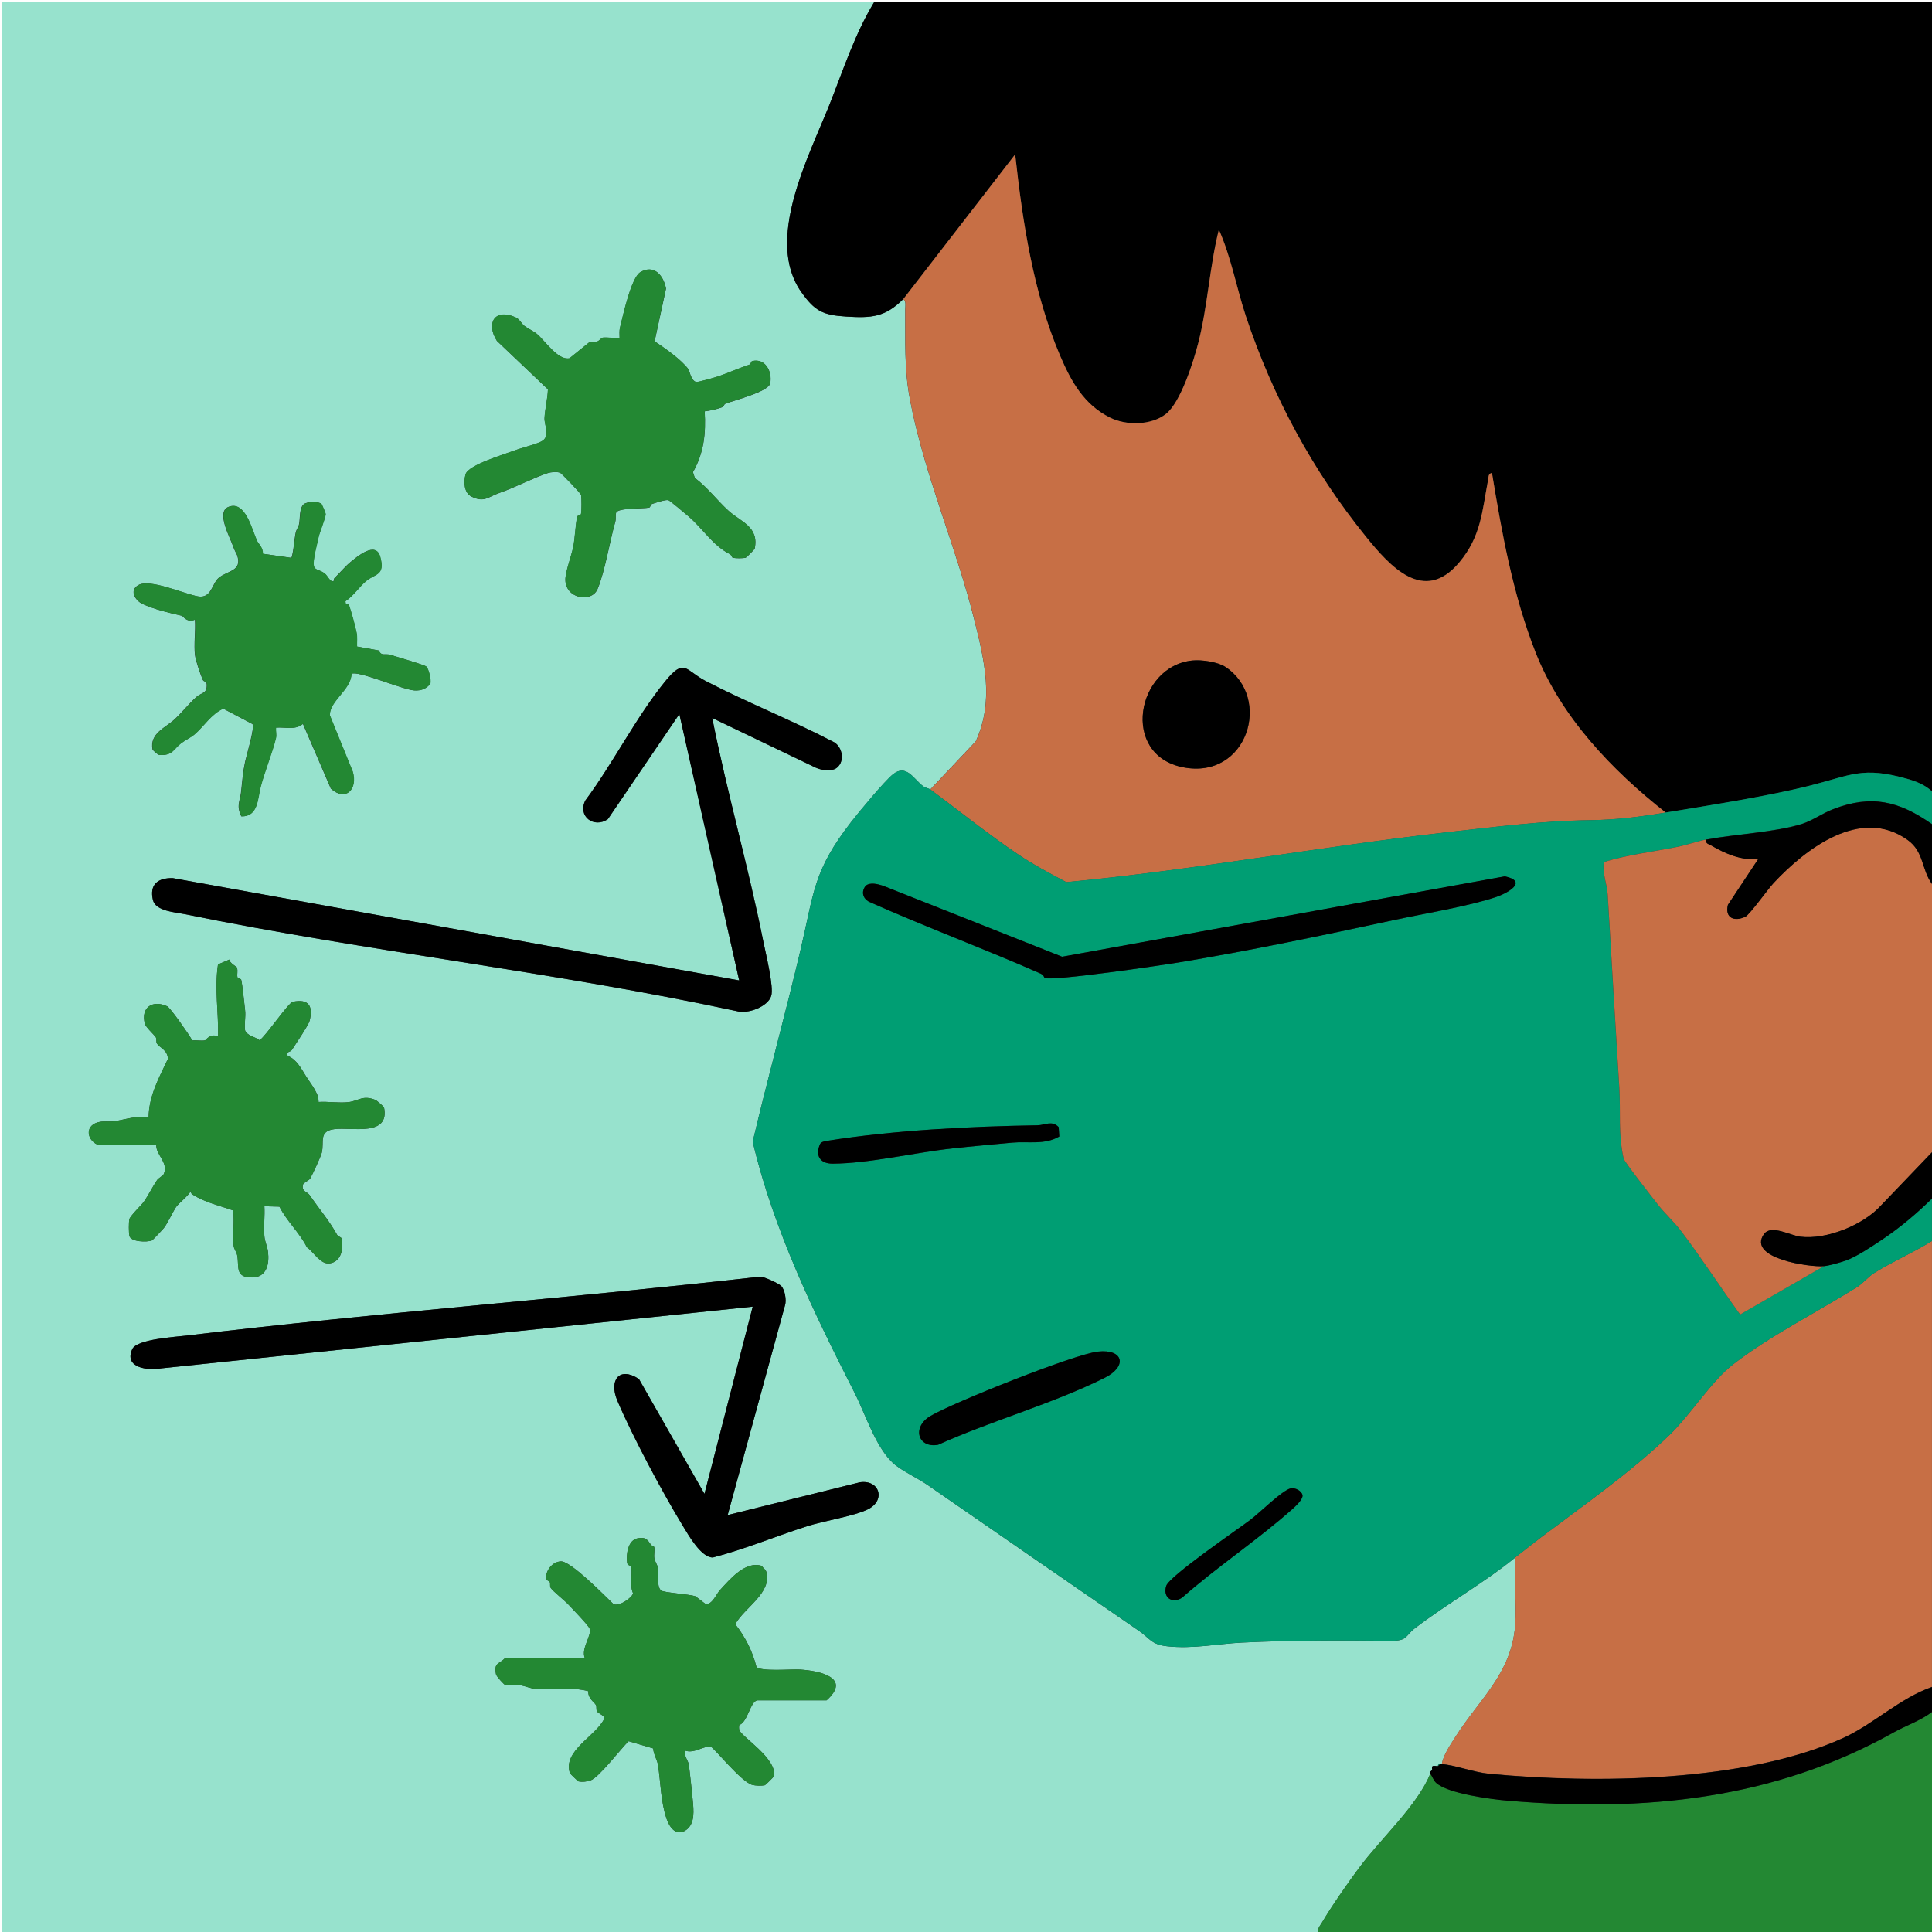 <?xml version="1.0" encoding="UTF-8"?>
<svg id="Layer_1" data-name="Layer 1" xmlns="http://www.w3.org/2000/svg" viewBox="0 0 46.487 46.487">
  <rect x="0" y="0" width="46.487" height="46.487" fill="#333333" stroke="none"/>
  <defs>
    <style>
      .cls-1 {
        fill: #009e73;
      }

      .cls-2 {
        fill: #009e72;
      }

      .cls-3 {
        fill: #009e73;
      }

      .cls-4 {
        fill: #c76f45;
      }

      .cls-5 {
        fill: #fefefe;
      }

      .cls-6 {
        fill: #238833;
      }

      .cls-7 {
        fill: #97e2cd;
      }
    </style>
  </defs>
  <g>
    <path class="cls-7" d="M21.038.046c-.474.78-.745,1.635-1.079,2.474-.499,1.251-1.563,3.259-.678,4.508.326.46.519.555,1.081.59.607.038.933.017,1.372-.42.077.048.046.176.047.255.008.768-.031,1.398.114,2.162.34,1.794,1.105,3.525,1.544,5.283.247.989.487,1.965.039,2.939l-1.094,1.158c-.03-.022-.115-.034-.173-.078-.225-.169-.402-.544-.725-.286-.2.16-.825.914-1.003,1.144-.922,1.188-.893,1.694-1.222,3.086-.364,1.541-.786,3.07-1.15,4.612.506,2.132,1.478,4.124,2.457,6.051.266.524.529,1.387.992,1.74.214.163.535.312.76.468,1.709,1.182,3.382,2.337,5.09,3.513.254.175.289.323.667.366.627.07,1.215-.059,1.808-.088,1.205-.059,2.379-.055,3.575-.043.419.004.345-.119.585-.302.777-.594,1.665-1.091,2.411-1.699-.031.536.043,1.117,0,1.648-.093,1.142-.858,1.759-1.43,2.657-.124.195-.294.44-.334.665-.015-.001-.031,0-.046,0-.053,0-.043.045-.046.046-.03.01-.102-.02-.132.007-.023.021,0,.071-.007.086-.008.016-.041.031-.046.046-.005.014.005.033,0,.046-.301.753-1.201,1.574-1.71,2.261-.292.395-.653.909-.901,1.328-.043.072-.098.122-.083.219H.046V.046c6.996,0,13.995.001,20.991,0ZM15.752,8.212l.274-1.268c-.062-.325-.293-.586-.618-.393-.222.132-.417,1.044-.489,1.332-.02.081-.01.164-.01.245-.017.018-.322-.014-.398-.004-.064.008-.127.169-.312.098l-.494.399c-.278.06-.585-.417-.783-.583-.085-.071-.206-.123-.298-.191-.075-.056-.121-.167-.217-.21-.502-.226-.72.14-.45.566l1.228,1.167c-.006.219-.072.478-.082.691-.008.182.16.452-.09.57-.16.076-.449.141-.619.206-.248.094-1.126.35-1.19.576-.052.181-.04.447.143.537.306.151.394.007.676-.091.38-.132.79-.352,1.158-.475.071-.024.228-.039.301-.005.033.016.498.497.502.533.011.085.014.384-.004.457-.008.035-.083.029-.091.064-.043.192-.052.518-.096.732-.041.198-.174.563-.187.746-.034.494.628.611.774.26.178-.427.289-1.137.426-1.619.02-.069,0-.152.019-.213.039-.124.651-.093.796-.125.032-.007.03-.074.069-.087.086-.028.326-.11.394-.091.034.009.41.327.479.386.343.29.593.711,1.003.914.035.017.039.078.071.086.068.016.235.014.305,0,.015-.003.214-.202.217-.217.113-.532-.34-.651-.63-.915-.277-.252-.505-.563-.81-.789l-.045-.139c.265-.467.314-.936.282-1.464.129-.014.306-.054.425-.1.038-.015.037-.068.075-.083.206-.083,1.037-.286,1.077-.492.055-.285-.123-.61-.432-.533-.033.008-.03.073-.069.086-.253.084-.523.205-.742.279-.074.025-.503.148-.539.138-.128-.038-.158-.27-.184-.305-.176-.237-.569-.509-.813-.673ZM7.743,12.135c-.077-.083-.367-.067-.439,0-.106.097-.084.361-.108.472-.017.079-.066.136-.08.199-.04.185-.042.418-.104.617l-.69-.099c.005-.153-.106-.238-.14-.311-.121-.262-.281-.987-.692-.814-.296.125.045.732.114.938.036.108.096.205.103.229.121.379-.228.358-.445.537-.165.136-.174.504-.499.447-.335-.059-1.16-.433-1.438-.271-.231.135-.058.379.102.453.285.131.676.224.952.285.018.004.119.178.31.092.02.276-.03.586.002.857.015.127.136.48.187.591.024.052.089.03.094.106.016.233-.127.198-.247.306-.183.164-.34.366-.52.534-.223.209-.61.341-.536.729.003.017.124.129.16.132.325.025.347-.145.526-.28.099-.074.24-.142.317-.208.236-.199.401-.491.698-.625l.704.371c.061.071-.146.761-.176.901-.055.254-.07.466-.099.737-.023.218-.121.317.006.583.406.013.392-.43.464-.709.093-.362.288-.836.369-1.179.018-.076-.007-.168,0-.247.22-.019.469.068.649-.092l.672,1.559c.352.321.654.02.525-.411l-.551-1.354c-.007-.345.509-.61.522-.996.141-.092,1.239.384,1.515.399.16.009.285-.038.381-.161.029-.089-.04-.374-.103-.419-.059-.041-.722-.234-.861-.277-.12-.037-.214.041-.275-.104l-.525-.095c-.002-.113.012-.225-.011-.338-.034-.168-.122-.485-.178-.65-.012-.035-.051-.035-.081-.041l-.009-.061c.196-.13.325-.339.499-.486.214-.18.464-.125.34-.582-.106-.392-.561-.002-.728.136-.119.099-.25.258-.37.372-.022.021-.018.069-.021.071-.082.049-.144-.127-.22-.182-.203-.146-.318-.023-.241-.442.022-.12.064-.278.093-.418.025-.125.167-.456.174-.567.001-.02-.084-.221-.097-.234ZM20.142,18.469c.196-.158.126-.526-.11-.628-.998-.518-2.055-.936-3.052-1.453-.494-.256-.504-.572-.977.01-.7.861-1.251,1.967-1.919,2.864-.19.375.199.68.542.45l1.72-2.529,1.44,6.409-13.632-2.462c-.356-.005-.561.151-.475.525.062.27.534.295.771.343,4.388.896,8.889,1.388,13.273,2.331.258.079.75-.1.833-.363.069-.218-.132-1.026-.188-1.303-.361-1.804-.871-3.582-1.231-5.386l2.495,1.197c.143.063.381.101.51-.003ZM5.519,23.089l-.273.116c-.088.582.015,1.152.002,1.734-.19-.085-.293.088-.311.092-.09.021-.213-.009-.311.004-.065-.127-.528-.787-.601-.821-.347-.161-.641.018-.54.415.022.087.221.265.262.326.027.04.003.117.03.156.071.106.255.15.264.367-.216.456-.461.897-.465,1.412-.298-.051-.544.045-.818.088-.116.018-.234-.007-.356.016-.346.063-.343.404-.059.549l1.418-.003c-.017.25.295.42.183.704-.019.047-.13.101-.163.149-.103.15-.214.373-.318.521-.054.078-.332.343-.35.423-.017.077-.015.318,0,.397.029.15.423.16.543.113.019-.007.262-.266.288-.3.089-.112.23-.419.296-.508.077-.104.277-.249.356-.386-.007.039.003.067.037.089.3.191.647.266.977.383.034.28-.019.569.011.849.008.081.072.15.088.237.049.263-.062.53.356.527.357-.002.418-.33.384-.617-.015-.126-.077-.245-.087-.377-.019-.234.013-.484,0-.72l.362.01c.183.358.487.629.661.977.163.111.328.426.556.387.28-.049.327-.364.277-.598-.008-.036-.082-.043-.107-.089-.182-.332-.439-.632-.654-.947-.068-.099-.209-.089-.165-.263.01-.04.145-.101.17-.141.053-.088.257-.527.281-.625.064-.258-.087-.522.314-.568.408-.048,1.33.188,1.183-.523-.003-.013-.177-.166-.201-.176-.316-.127-.403.021-.654.051-.221.027-.491-.019-.719-.004-.006-.047,0-.098-.018-.142-.072-.183-.186-.324-.279-.468-.12-.185-.217-.404-.448-.502-.036-.121.058-.07.108-.148.083-.129.394-.589.42-.691.092-.356-.022-.539-.403-.459-.109.023-.642.816-.8.926-.075-.075-.334-.118-.351-.253-.018-.144.02-.316.003-.466-.021-.179-.062-.599-.093-.735-.008-.034-.083-.028-.091-.063-.017-.075.016-.151-.014-.236-.005-.015-.184-.113-.18-.189ZM18.796,30.942c-.065-.064-.398-.215-.496-.224-4.596.52-9.224.867-13.818,1.419-.274.033-1.19.085-1.3.325-.207.454.379.52.695.463l14.234-1.485-1.161,4.505-1.577-2.764c-.477-.312-.727.033-.52.52.364.857,1.09,2.217,1.579,3.018.136.223.442.763.722.756.773-.2,1.51-.511,2.269-.753.414-.132,1.108-.236,1.454-.403.442-.214.289-.721-.186-.653l-3.183.789,1.381-5.05c.038-.124-.004-.374-.094-.463ZM15.671,37.179c-.091-.132-.135-.2-.321-.167-.243.043-.286.39-.261.584.011.086.087.061.095.098.041.176-.042.443.048.641-.01.101-.354.343-.476.257-.206-.197-1.022-1.034-1.261-1.023-.198.009-.355.205-.358.398,0,.076.069.052.094.105.015.032-.006.095.019.133.055.085.335.303.429.405.09.097.493.511.511.583.045.178-.211.468-.119.699l-1.917.002c-.151.161-.273.101-.219.392.01.054.201.252.218.256.105.022.239-.013.358.006.127.02.247.078.377.088.421.03.855-.054,1.268.056-.012.173.137.257.181.33.026.044.002.118.029.157.039.058.185.098.174.175-.199.422-1.009.775-.825,1.314.005.013.191.193.205.195.099.021.195.006.29-.024.198-.063.745-.782.916-.943l.591.174c.006.138.097.274.117.403.065.423.062.865.203,1.284.072.214.237.443.477.272.213-.152.177-.475.154-.717-.026-.271-.058-.566-.091-.838-.013-.112-.125-.216-.09-.351.219.079.448-.125.617-.093.067.013.729.845.996.917.081.022.223.026.304.009.015-.003.216-.202.219-.217.082-.427-.796-.96-.834-1.114-.01-.039-.008-.08,0-.119.207-.071.262-.572.438-.594h1.663c.602-.539-.153-.709-.64-.74-.208-.013-.956.056-1.049-.066-.095-.38-.271-.722-.509-1.025.214-.394.886-.75.749-1.255-.019-.071-.078-.088-.109-.148-.395-.127-.762.315-1.006.58-.096.104-.19.361-.349.336l-.245-.186c-.14-.049-.773-.087-.827-.14-.116-.115-.046-.382-.071-.533-.014-.084-.07-.15-.088-.237-.018-.085.014-.184-.003-.267-.007-.036-.06-.036-.071-.052Z"/>
    <path class="cls-5" d="M.046,46.487h-.046V0h46.487v.046h-25.449c-6.996,0-13.995,0-20.991,0v46.441Z"/>
    <path class="cls-6" d="M5.519,23.089c-.004.076.175.174.18.189.03.085-.003.161.014.236.008.036.083.029.091.063.032.136.072.556.093.735.018.15-.02.321-.003.466.017.136.275.179.351.253.159-.111.691-.903.8-.926.381-.08.495.103.403.459-.026.101-.337.562-.42.691-.05.078-.144.027-.108.148.231.098.328.317.448.502.093.144.207.285.279.468.018.045.012.096.018.142.228-.015.498.031.719.004.252-.03.339-.178.654-.051.024.01.199.163.201.176.147.711-.775.475-1.183.523-.401.047-.25.31-.314.568-.024.098-.228.537-.281.625-.025.04-.16.101-.17.141-.043.174.097.164.165.263.215.315.472.616.654.947.025.046.1.053.107.089.05.233.003.549-.277.598-.228.039-.393-.275-.556-.387-.175-.348-.479-.619-.661-.977l-.362-.01c.014.236-.019.486,0,.72.011.132.073.251.087.377.034.288-.027.615-.384.617-.418.003-.306-.264-.356-.527-.016-.087-.08-.156-.088-.237-.029-.279.024-.569-.011-.849-.33-.117-.677-.192-.977-.383-.034-.022-.045-.049-.037-.089-.079.136-.279.282-.356.386-.066.088-.206.396-.296.508-.027.033-.269.292-.288.3-.121.047-.514.037-.543-.113-.016-.079-.017-.32,0-.397.018-.08.296-.345.35-.423.104-.148.215-.371.318-.521.033-.048.145-.102.163-.149.112-.284-.2-.454-.183-.704l-1.418.003c-.284-.145-.287-.487.059-.549.122-.022.24.003.356-.016.273-.043.52-.139.818-.088.003-.515.249-.957.465-1.412-.009-.218-.193-.262-.264-.367-.027-.04-.003-.117-.03-.156-.041-.061-.24-.239-.262-.326-.1-.397.193-.576.54-.415.074.034.537.694.601.821.098-.013.22.018.311-.004.017-.004.121-.177.311-.092.013-.582-.09-1.152-.002-1.734l.273-.116Z"/>
    <path class="cls-6" d="M15.752,8.212c.244.164.637.435.813.673.026.035.056.268.184.305.035.01.465-.112.539-.138.219-.075.489-.195.742-.279.039-.013.037-.078.069-.086.308-.077.487.248.432.533-.04.206-.871.41-1.077.492-.038.015-.037.068-.075.083-.119.046-.295.086-.425.1.032.528-.017.998-.282,1.464l.045.139c.305.226.533.537.81.789.29.264.743.383.63.915-.003.015-.202.214-.217.217-.07.015-.237.016-.305,0-.032-.007-.037-.068-.071-.086-.41-.203-.66-.624-1.003-.914-.069-.058-.445-.376-.479-.386-.069-.019-.309.063-.394.091-.039.013-.037.08-.069.087-.145.032-.757,0-.796.125-.019.061,0,.145-.019.213-.137.482-.248,1.192-.426,1.619-.146.351-.808.234-.774-.26.013-.183.146-.548.187-.746.044-.214.053-.54.096-.732.008-.034.083-.028.091-.064.018-.074.015-.372.004-.457-.005-.036-.469-.518-.502-.533-.073-.034-.229-.019-.301.005-.368.123-.778.343-1.158.475-.282.098-.371.243-.676.091-.182-.09-.195-.356-.143-.537.065-.226.942-.482,1.19-.576.17-.064.458-.13.619-.206.25-.118.081-.388.09-.57.01-.213.076-.472.082-.691l-1.228-1.167c-.27-.426-.052-.792.45-.566.096.043.142.154.217.21.092.069.213.12.298.191.198.166.505.643.783.583l.494-.399c.185.071.248-.09.312-.098.076-.01.381.022.398.004,0-.081-.01-.164.01-.245.073-.287.267-1.2.489-1.332.325-.193.556.069.618.393l-.274,1.268Z"/>
    <path class="cls-6" d="M15.671,37.179c.011.016.064.016.071.052.017.083-.015.182.003.267.018.087.074.153.088.237.025.15-.045.418.071.533.054.053.687.091.827.14l.245.186c.159.026.253-.232.349-.336.244-.265.611-.707,1.006-.58.032.06.09.076.109.148.137.505-.536.861-.749,1.255.238.303.413.645.509,1.025.093.121.841.052,1.049.066.487.031,1.243.201.64.741h-1.663c-.177.021-.231.522-.438.593-.008.039-.01.08,0,.119.038.154.917.688.834,1.114-.003.015-.204.214-.219.217-.081.017-.223.013-.304-.009-.267-.072-.929-.904-.996-.917-.168-.032-.398.171-.617.093-.035.135.077.239.09.351.033.272.064.567.091.838.023.242.059.565-.154.717-.24.172-.405-.058-.477-.272-.14-.419-.138-.861-.203-1.284-.02-.129-.111-.265-.117-.403l-.591-.174c-.171.16-.718.88-.916.943-.095.03-.192.045-.29.024-.014-.003-.201-.182-.205-.195-.184-.539.625-.892.825-1.314.011-.077-.134-.117-.174-.175-.027-.039-.003-.113-.029-.157-.044-.073-.193-.157-.181-.33-.413-.11-.847-.026-1.268-.056-.13-.009-.249-.067-.377-.088-.118-.019-.253.016-.358-.006-.016-.003-.208-.202-.218-.256-.054-.291.068-.231.219-.392l1.917-.002c-.092-.231.164-.521.119-.699-.018-.072-.421-.486-.511-.583-.094-.102-.374-.32-.429-.405-.025-.038-.004-.102-.019-.133-.025-.053-.095-.029-.094-.105.002-.193.16-.389.358-.398.239-.011,1.055.826,1.261,1.023.122.086.467-.156.476-.257-.089-.198-.006-.464-.048-.641-.009-.038-.084-.013-.095-.098-.025-.194.017-.541.261-.584.186-.033.229.035.321.167Z"/>
    <path d="M20.142,18.469c-.129.104-.367.066-.51.003l-2.495-1.197c.36,1.805.87,3.582,1.231,5.386.055.277.257,1.085.188,1.303-.083.263-.575.443-.833.363-4.384-.943-8.885-1.435-13.273-2.331-.237-.048-.708-.073-.771-.343-.086-.374.119-.53.475-.525l13.632,2.462-1.44-6.409-1.72,2.529c-.343.23-.733-.075-.542-.45.668-.897,1.219-2.003,1.919-2.864.473-.582.483-.266.977-.01.997.517,2.054.935,3.052,1.453.236.102.307.47.11.628Z"/>
    <path d="M18.796,30.942c.09.089.131.339.094.463l-1.381,5.05,3.183-.789c.476-.068.629.439.186.653-.346.167-1.04.271-1.454.403-.759.242-1.495.553-2.269.753-.28.008-.586-.532-.722-.756-.489-.802-1.216-2.162-1.579-3.018-.207-.487.043-.832.52-.52l1.577,2.764,1.161-4.505-14.234,1.485c-.316.057-.903-.009-.695-.463.11-.24,1.026-.292,1.3-.325,4.594-.553,9.221-.899,13.818-1.419.097.009.431.16.496.224Z"/>
    <path class="cls-6" d="M7.743,12.135c.012.013.098.215.097.234-.007.111-.149.442-.174.567-.028.14-.071.298-.093.418-.077.419.038.296.241.442.077.055.138.232.22.182.003-.002-.001-.05.021-.071.12-.114.251-.273.37-.372.167-.138.621-.529.728-.136.124.457-.127.402-.34.582-.174.147-.303.356-.499.486l.009.061c.03.006.069.006.081.041.056.165.144.482.178.65.023.112.008.225.011.338l.525.095c.061.145.155.067.275.104.139.043.802.236.861.277.063.045.131.33.103.419-.096.123-.22.17-.381.161-.276-.015-1.374-.492-1.515-.399-.013.386-.529.651-.522.996l.551,1.354c.128.431-.174.731-.525.411l-.672-1.559c-.18.16-.429.073-.649.092-.008.079.017.172,0,.247-.081.343-.275.817-.369,1.179-.072.278-.058.721-.464.709-.127-.266-.029-.365-.006-.583.029-.271.044-.483.099-.737.03-.14.237-.83.176-.901l-.704-.371c-.298.134-.462.425-.698.625-.077.065-.219.134-.317.208-.179.134-.201.305-.526.28-.036-.003-.157-.115-.16-.132-.074-.388.313-.521.536-.729.18-.168.337-.37.52-.534.12-.108.263-.073.247-.306-.005-.076-.07-.054-.094-.106-.051-.111-.172-.464-.187-.591-.032-.271.018-.581-.002-.857-.191.085-.293-.088-.31-.092-.276-.06-.667-.153-.952-.285-.16-.074-.333-.318-.102-.453.277-.163,1.103.212,1.438.271.324.057.334-.311.499-.447.218-.179.566-.158.445-.537-.008-.024-.067-.121-.103-.229-.069-.205-.41-.812-.114-.938.41-.174.571.552.692.814.034.073.145.158.14.311l.69.099c.061-.198.063-.432.104-.617.014-.063.063-.12.08-.199.024-.111.002-.375.108-.472.072-.066.362-.082.439,0Z"/>
    <path class="cls-2" d="M34.412,42.632c.005-.016.038-.03.046-.046l-.046.046Z"/>
  </g>
  <g>
    <path d="M46.487.046v18.994c-.176-.16-.376-.238-.603-.302-1.064-.301-1.347-.085-2.304.158-1.038.264-2.425.478-3.501.655-1.295-1.018-2.521-2.301-3.133-3.857-.543-1.38-.808-2.858-1.048-4.317-.092.019-.079.095-.092.163-.144.755-.167,1.366-.698,1.995-.849,1.006-1.665.09-2.247-.63-1.274-1.575-2.24-3.367-2.882-5.292-.229-.689-.354-1.42-.652-2.088-.223.886-.267,1.827-.492,2.712-.115.452-.424,1.445-.784,1.724-.355.276-.953.281-1.343.086-.628-.313-.937-.871-1.202-1.492-.647-1.518-.901-3.212-1.08-4.842l-2.693,3.483c-.439.437-.765.458-1.372.42-.563-.035-.755-.13-1.081-.59-.885-1.249.179-3.257.678-4.508.334-.838.605-1.694,1.079-2.474h25.449Z"/>
    <path class="cls-4" d="M46.487,40.589c-.768.267-1.41.899-2.138,1.229-2.353,1.068-5.982,1.102-8.52.86-.371-.035-.82-.21-1.138-.232.04-.224.21-.47.334-.665.572-.898,1.337-1.514,1.43-2.657.043-.531-.031-1.112,0-1.648l.615-.479c1.011-.761,2.194-1.592,3.101-2.47.506-.489,1.006-1.29,1.522-1.693.86-.672,2.043-1.272,2.99-1.865.141-.088.269-.249.414-.34.446-.279.943-.491,1.389-.77v10.728Z"/>
    <path class="cls-6" d="M46.487,41.193v5.294h-14.768c-.015-.097.04-.147.083-.219.249-.42.609-.933.901-1.328.509-.687,1.409-1.508,1.71-2.261.056.066.071.149.136.212.275.268,1.349.404,1.745.437,3.267.275,6.387-.029,9.269-1.643.294-.165.647-.282.924-.493Z"/>
    <path d="M46.487,40.589v.604c-.277.211-.63.328-.924.493-2.882,1.614-6.002,1.918-9.269,1.643-.397-.033-1.47-.169-1.745-.437-.065-.063-.08-.146-.136-.212.005-.013-.005-.032,0-.046l.046-.046c.007-.014-.016-.064.007-.086.03-.028.102.002.132-.007l.046-.046c.015,0,.031-.001.046,0,.318.022.767.196,1.138.232,2.538.242,6.167.209,8.52-.86.728-.33,1.369-.962,2.138-1.229Z"/>
    <path class="cls-3" d="M34.598,42.493s-.007-.046.046-.046l-.046.046Z"/>
    <g>
      <path class="cls-4" d="M21.734,7.198l2.693-3.483c.179,1.63.433,3.324,1.08,4.842.265.621.573,1.179,1.202,1.492.39.194.988.19,1.343-.086.359-.28.669-1.273.784-1.724.225-.885.269-1.825.492-2.712.299.668.423,1.399.652,2.088.641,1.924,1.608,3.717,2.882,5.292.583.721,1.398,1.636,2.247.63.531-.629.554-1.24.698-1.995.013-.068,0-.144.092-.163.24,1.459.505,2.937,1.048,4.317.612,1.555,1.838,2.838,3.133,3.857-.65.107-1.185.175-1.833.184-1.123.015-2.27.16-3.387.285-3.073.346-6.125.914-9.202,1.205-.38-.201-.787-.417-1.15-.661-.722-.485-1.429-1.056-2.122-1.57l1.094-1.158c.448-.974.208-1.95-.039-2.939-.439-1.758-1.204-3.489-1.544-5.283-.145-.763-.106-1.393-.114-2.162,0-.078.03-.206-.047-.255ZM28.69,15.893c-1.346.137-1.736,2.272-.224,2.569,1.55.305,2.151-1.665,1.021-2.414-.184-.122-.574-.178-.796-.155Z"/>
      <g>
        <path class="cls-1" d="M36.456,37.478c-.746.608-1.633,1.105-2.411,1.699-.24.183-.166.306-.585.302-1.196-.011-2.37-.016-3.575.043-.593.029-1.182.159-1.808.088-.378-.042-.413-.191-.667-.366-1.709-1.176-3.381-2.331-5.09-3.513-.225-.156-.546-.305-.76-.468-.463-.353-.726-1.217-.992-1.74-.979-1.927-1.951-3.919-2.457-6.051.365-1.542.786-3.07,1.15-4.612.329-1.392.3-1.898,1.222-3.086.178-.23.802-.984,1.003-1.144.323-.258.5.118.725.286.058.044.144.056.173.078.693.515,1.399,1.085,2.122,1.57.363.244.77.46,1.15.661,3.078-.291,6.129-.859,9.202-1.205,1.117-.126,2.264-.27,3.387-.285.647-.009,1.183-.077,1.833-.184,1.076-.177,2.463-.392,3.501-.655.957-.243,1.24-.459,2.304-.158.227.064.427.142.603.302v.789c-.796-.558-1.454-.716-2.38-.36-.263.101-.499.277-.757.357-.647.199-1.598.242-2.296.374-.22.042-.464.13-.685.175-.588.118-1.202.189-1.779.367-.04.266.079.531.094.783.089,1.551.183,3.097.279,4.644.037.595-.03,1.107.104,1.707.018.08.715.967.828,1.112.168.214.389.415.553.63.497.653.942,1.347,1.422,2.01l2.016-1.163c.129-.011.407-.091.536-.138.252-.091.621-.338.854-.493.439-.292.835-.627,1.211-.995v1.022c-.446.279-.944.491-1.389.77-.145.091-.273.252-.414.34-.947.593-2.13,1.193-2.99,1.865-.516.403-1.016,1.204-1.522,1.693-.907.878-2.09,1.709-3.101,2.47l-.615.479ZM25.136,23.532c.189.08,2.792-.302,3.204-.37,1.702-.281,3.509-.66,5.2-1.023.716-.154,1.809-.334,2.462-.556.275-.094.776-.373.206-.496l-10.652,1.934-4.307-1.707c-.123-.041-.315-.094-.421.002-.109.141-.071.299.083.383,1.361.606,2.763,1.126,4.126,1.727.078.034.091.104.099.107ZM25.488,27.346l-.015-.225c-.158-.169-.332-.047-.509-.044-1.641.027-3.442.117-5.061.374-.057.009-.135.02-.169.073-.125.277-.007.477.3.476.876-.004,1.985-.269,2.885-.367.475-.052.962-.094,1.44-.139.376-.036.771.061,1.129-.147ZM26.415,32.522c-.57.063-3.477,1.225-4.025,1.548-.457.269-.305.782.182.694,1.281-.579,2.761-.988,4.009-1.612.551-.275.454-.699-.166-.63ZM31.057,35.812c-.197.04-.759.598-.968.755-.309.232-1.958,1.358-2.029,1.594-.085.281.144.433.379.285.848-.748,1.839-1.404,2.677-2.152.07-.062.242-.224.224-.319-.019-.101-.175-.185-.283-.163Z"/>
        <path class="cls-4" d="M46.487,21.27v6.455l-1.227,1.28c-.425.471-1.314.831-1.943.752-.241-.03-.704-.301-.874-.061-.412.582,1.105.8,1.443.77l-2.016,1.163c-.48-.663-.926-1.357-1.422-2.01-.164-.216-.385-.417-.553-.63-.113-.144-.81-1.032-.828-1.112-.134-.6-.068-1.112-.104-1.707-.095-1.547-.189-3.093-.279-4.644-.015-.252-.133-.517-.094-.783.577-.178,1.191-.249,1.779-.367.22-.044.464-.133.685-.175-.021.1.052.102.115.138.342.2.734.372,1.139.326l-.731,1.104c-.08.316.151.414.419.288.105-.049.542-.664.681-.813.774-.827,2.093-1.844,3.222-1.036.399.285.329.701.588,1.06Z"/>
        <path d="M46.487,19.83v1.44c-.259-.359-.189-.775-.588-1.06-1.129-.807-2.448.209-3.222,1.036-.14.149-.576.763-.681.813-.268.126-.499.028-.419-.288l.731-1.104c-.405.046-.797-.126-1.139-.326-.062-.037-.136-.038-.115-.138.698-.132,1.649-.174,2.296-.374.259-.08.494-.256.757-.357.925-.357,1.584-.199,2.38.36Z"/>
        <path d="M46.487,27.725v1.115c-.376.367-.772.702-1.211.995-.233.155-.601.403-.854.493-.128.046-.407.126-.536.138-.338.03-1.855-.188-1.443-.77.17-.24.634.031.874.061.629.079,1.518-.281,1.943-.752l1.227-1.28Z"/>
        <path d="M25.136,23.532c-.008-.003-.021-.073-.099-.107-1.363-.6-2.765-1.12-4.126-1.727-.154-.084-.192-.242-.083-.383.106-.095.298-.042.421-.002l4.307,1.707,10.652-1.934c.57.122.07.402-.206.496-.653.222-1.746.402-2.462.556-1.69.364-3.498.743-5.2,1.023-.413.068-3.016.451-3.204.37Z"/>
        <path d="M26.415,32.522c.62-.069.717.355.166.63-1.248.624-2.728,1.033-4.009,1.612-.487.088-.639-.425-.182-.694.548-.323,3.455-1.484,4.025-1.548Z"/>
        <path d="M25.488,27.346c-.358.208-.753.111-1.129.147-.478.045-.965.087-1.44.139-.9.098-2.009.363-2.885.367-.307.001-.425-.199-.3-.476.034-.053.112-.064.169-.073,1.62-.257,3.421-.347,5.061-.374.178-.003.351-.125.509.044l.015.225Z"/>
        <path d="M31.057,35.812c.108-.022.264.062.283.163.018.094-.155.256-.224.319-.838.748-1.83,1.405-2.677,2.152-.235.148-.465-.004-.379-.285.072-.236,1.72-1.361,2.029-1.594.209-.157.771-.714.968-.755Z"/>
      </g>
      <path d="M28.69,15.893c.222-.023.613.033.796.155,1.13.749.529,2.719-1.021,2.414-1.512-.297-1.121-2.433.224-2.569Z"/>
    </g>
  </g>
</svg>